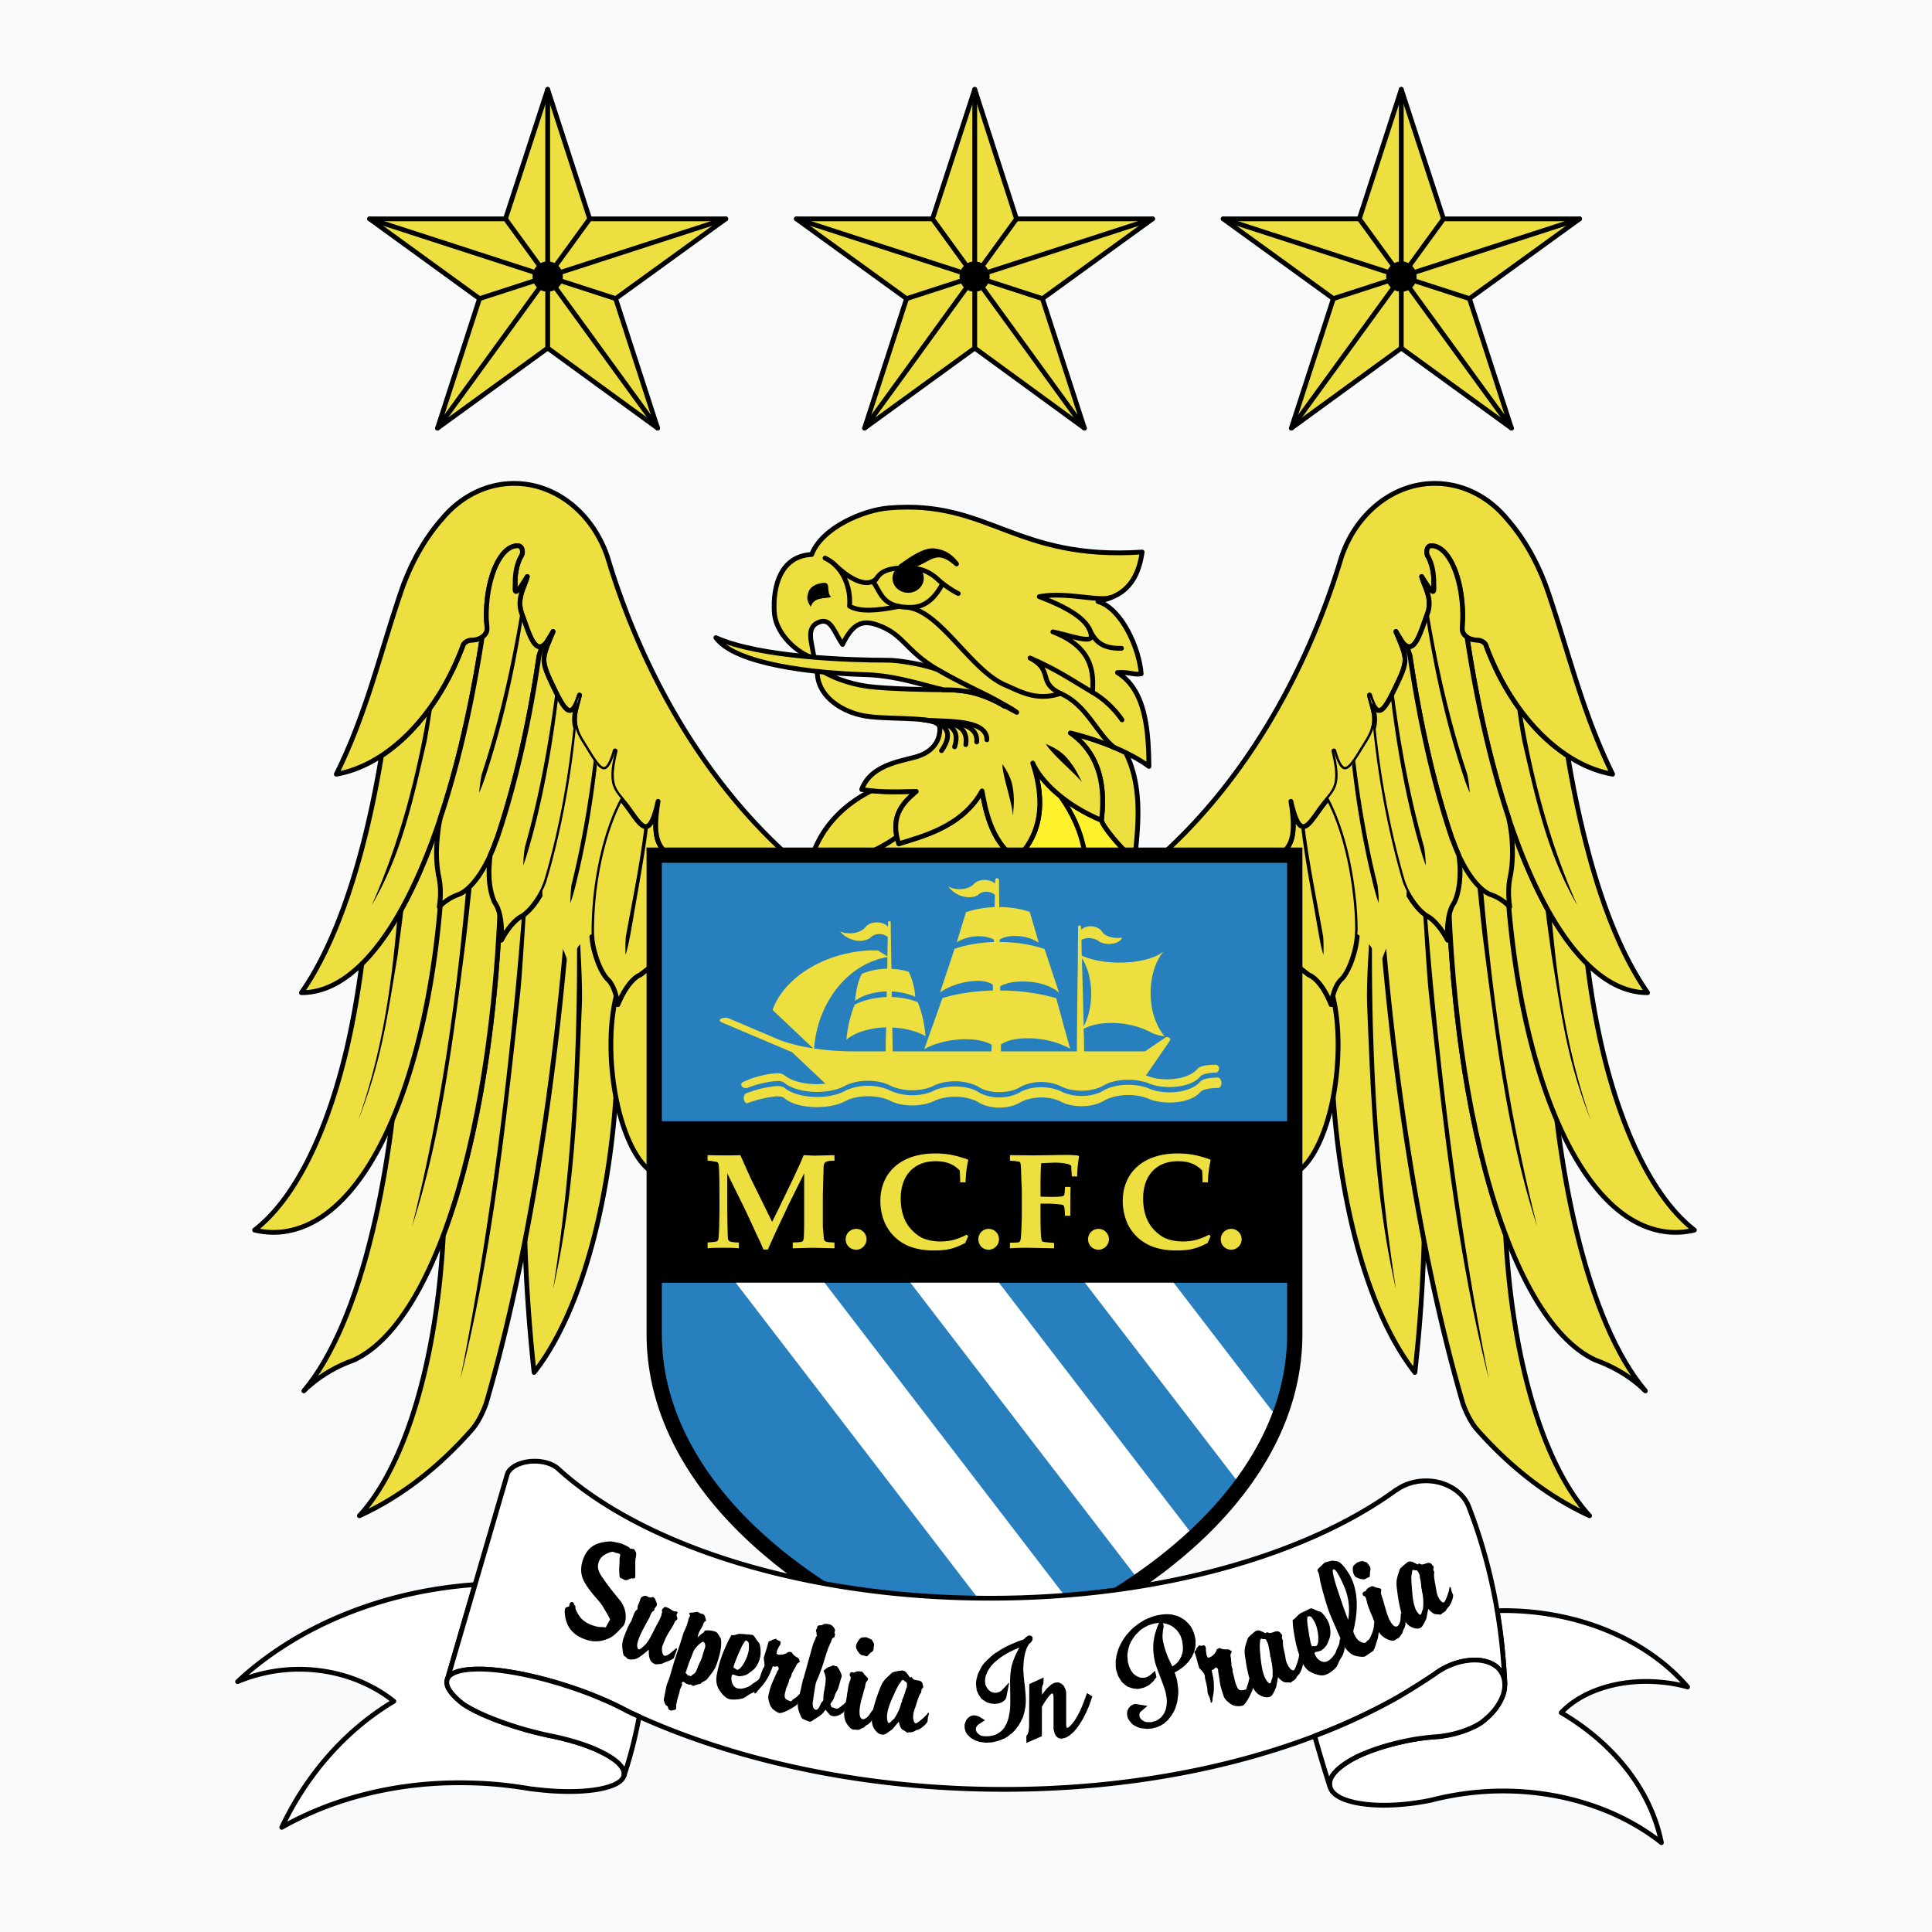 <svg xmlns="http://www.w3.org/2000/svg" width="2500" height="2500" viewBox="0 0 192.756 192.756"><path fill-rule="evenodd" clip-rule="evenodd" fill="#f9fafb" d="M0 0h192.756v192.756H0V0z"/><path d="M61.106 92.192c.388 3.726.605 7.597.557 11.54-.097 11.18-2.082 20.881-5.084 27.582-.992 2.203-2.082 4.09-3.292 5.613a167.567 167.567 0 0 1-.993-18.219c0-2.686.073-5.346.194-7.91l3.244-19.792 5.374 1.186zm72.238 0a105.502 105.502 0 0 0-.557 11.54c.121 11.18 2.082 20.881 5.084 27.582.992 2.203 2.105 4.09 3.291 5.613.654-5.734.994-11.855.994-18.219 0-2.686-.074-5.346-.195-7.91l-3.242-19.792-5.375 1.186z" fill-rule="evenodd" clip-rule="evenodd" fill="#eddf3f" stroke="#000" stroke-width=".476" stroke-linecap="round" stroke-linejoin="round" stroke-miterlimit="2.613"/><path d="M56.895 88.587c-1.428 20.008-4.454 37.938-8.4 51.461-.412 1.139-.944 2.082-1.501 2.686-3.341 3.775-7.093 6.654-11.136 8.492 4.551-4.959 7.722-15.387 8.376-28.016 3.026-8.033 5.06-19.188 5.641-31.914.145.702.217 1.548.145 2.492.63-1.186 1.38-2.057 2.106-2.42.581-.387 1.234-1.137 1.791-2.104.291-.508.509-1.04.654-1.524l.145-.436 2.179 1.283zm80.685 0c1.404 20.008 4.43 37.938 8.377 51.461.41 1.139.943 2.082 1.5 2.686 3.365 3.775 7.117 6.654 11.135 8.492-4.551-4.959-7.721-15.387-8.375-28.016-3.002-8.033-5.035-19.188-5.641-31.914-.145.702-.193 1.548-.145 2.492-.631-1.186-1.381-2.057-2.082-2.42-.605-.387-1.26-1.137-1.816-2.104a7.42 7.42 0 0 1-.654-1.524c-.047-.145-.096-.29-.121-.436l-2.178 1.283z" fill-rule="evenodd" clip-rule="evenodd" fill="#eddf3f" stroke="#000" stroke-width=".476" stroke-linecap="round" stroke-linejoin="round" stroke-miterlimit="2.613"/><path d="M49.996 79.999c.605 28.21-5.714 51.558-14.695 55.697-1.646.58-3.147 1.451-4.357 2.492-.242.193-.436.387-.63.58 2.833-3.363 5.181-8.928 6.875-16.018 1.453-6.049 2.421-13.211 2.784-21.072l3.026-14.3 6.997-7.379zm94.459 0c-.605 28.21 5.713 51.558 14.719 55.697 1.621.58 3.146 1.451 4.357 2.492.217.193.412.387.629.58-2.855-3.363-5.205-8.928-6.898-16.018-1.453-6.049-2.396-13.211-2.785-21.072l-3.025-14.3-6.997-7.379z" fill-rule="evenodd" clip-rule="evenodd" fill="#eddf3f" stroke="#000" stroke-width=".476" stroke-linecap="round" stroke-linejoin="round" stroke-miterlimit="2.613"/><path d="M44.282 80.506c.073 8.202-.75 16.017-2.396 22.767-2.735 11.25-7.625 19.041-13.871 19.646a8.027 8.027 0 0 1-2.614-.193c3.97-3.074 7.093-9.436 9.078-17.613.678-2.807 1.21-5.807 1.622-8.953 3.122-3.097 5.93-8.54 8.181-15.654zm105.886 0c-.072 8.202.75 16.017 2.396 22.767 2.736 11.25 7.625 19.041 13.871 19.646a7.983 7.983 0 0 0 2.615-.193c-3.945-3.074-7.094-9.436-9.078-17.613-.678-2.807-1.211-5.807-1.598-8.953-3.145-3.097-5.954-8.54-8.206-15.654z" fill-rule="evenodd" clip-rule="evenodd" fill="#eddf3f" stroke="#000" stroke-width=".476" stroke-linecap="round" stroke-linejoin="round" stroke-miterlimit="2.613"/><path d="M48.107 63.57c-3.195 20.928-10.07 35.469-18.011 35.469h-.024c2.397-3.411 4.479-8.419 6.101-14.637.727-2.782 1.356-5.782 1.888-9 3.341-2.177 6.27-6.048 8.085-10.887.073-.339.411-.605.848-.653h.024c.411-.001.798-.098 1.089-.292zm98.26 0c3.172 20.928 10.047 35.469 17.986 35.469h.025c-2.396-3.411-4.479-8.419-6.076-14.637-.727-2.782-1.355-5.782-1.889-9-3.365-2.177-6.295-6.048-8.109-10.887-.049-.339-.412-.605-.848-.653h-.023c-.412-.001-.8-.098-1.066-.292zM65.271 96.185v20.856c-1.985-.969-3.752-5.203-4.212-10.355-.242-2.734-.072-5.299.412-7.283.072.266.121.533.169.822.63-1.523 1.452-2.637 2.251-2.977l1.38-1.063zm63.909 0v20.856c1.984-.969 3.777-5.203 4.213-10.355.242-2.734.072-5.299-.412-7.283a8.643 8.643 0 0 0-.17.822c-.605-1.523-1.428-2.637-2.25-2.977l-1.381-1.063z" fill-rule="evenodd" clip-rule="evenodd" fill="#eddf3f" stroke="#000" stroke-width=".476" stroke-linecap="round" stroke-linejoin="round" stroke-miterlimit="2.613"/><path d="M66.674 85.321H65.27v10.863l-1.38 1.063c-.799.34-1.622 1.453-2.251 2.977-.169-1.186-.533-2.105-1.065-2.564-.436-.484-.92-1.451-1.234-2.613a7.92 7.92 0 0 1-.315-2.104c0-1.234.073-2.541.218-3.847.436-3.75 1.404-7.065 2.663-9.412 0-.024 0-.024.024-.049.146.17.291.363.436.557 1.5 1.911 2.324 4.088 3.292-.242-.654 3.92.194 4.5 1.016 5.371zm61.101 0h1.404v10.863l1.381 1.063c.822.34 1.645 1.453 2.25 2.977.17-1.186.533-2.105 1.066-2.564.459-.484.92-1.451 1.234-2.613.217-.774.314-1.5.314-2.104h.023c0-1.234-.072-2.541-.242-3.847-.436-3.75-1.404-7.065-2.639-9.412l-.047-.049c-.123.17-.291.363-.438.557-1.5 1.911-2.299 4.088-3.291-.242.655 3.92-.19 4.5-1.015 5.371zm-38.296-1.814c-.968.702-2.082 1.307-3.341 1.814h-5.083c1.041-3 3.269-5.129 5.907-6.436 1.792.194 3.583.073 4.454.073-.969.872-2.47 2.081-1.937 4.549zm22.828-8.42c1.67 3.339 1.26 7.186.945 10.234h-.605c-1.041-.944-2.664-2.903-2.76-3.484.605-4.815-1.115-7.331-3.1-8.71 2.01.508 3.922 1.186 5.52 1.96z" fill-rule="evenodd" clip-rule="evenodd" fill="#eddf3f" stroke="#000" stroke-width=".476" stroke-linecap="round" stroke-linejoin="round" stroke-miterlimit="2.613"/><path d="M44.088 51.788c1.816-2.201 4.382-3.557 7.214-3.557 4.236 0 7.892 3.073 9.32 7.379 3.316 11.057 9.32 21.92 17.963 29.711H66.674c-.822-.871-1.67-1.452-1.017-5.371-.968 4.331-1.792 2.153-3.292.242-1.065-1.355-1.864-1.766-.993-5.275-.968 3.46-1.864 1.379-3.268-.847-1.307-2.057-.702-2.976-.291-4.718-.847 2.734-1.5 1.5-2.784-1.186-1.138-2.419-.92-2.541.145-5.153-1.622 3.363-2.3.387-3.099-1.742-.581-1.548.266-2.71.533-3.75-1.501 2.468-1.187 1.283-1.21.557 0-1.065.242-2.009.629-2.637.048-.122.097-.242.097-.387 0-.291-.146-.605-.484-.605-1.718 0-3.123 3.169-3.123 7.041 0 .436.073.847.073 1.282 0 .605-.702 1.089-1.574 1.089h-.024c-.437.048-.775.314-.848.653-2.59 6.92-7.504 11.855-12.588 12.726 3.002-6.048 4.31-11.903 6.439-18.17.995-2.927 2.447-5.419 4.093-7.282zm106.273 0c-1.814-2.201-4.381-3.557-7.213-3.557-4.236 0-7.893 3.073-9.32 7.379-3.316 11.057-9.297 21.92-17.939 29.711h11.887c.824-.871 1.67-1.452 1.018-5.371.992 4.331 1.791 2.153 3.291.242 1.066-1.355 1.865-1.766.994-5.275.967 3.46 1.863 1.379 3.268-.847 1.307-2.057.701-2.976.291-4.718.846 2.734 1.5 1.5 2.783-1.186 1.139-2.419.92-2.541-.145-5.153 1.621 3.363 2.324.387 3.121-1.742.582-1.548-.289-2.71-.557-3.75 1.502 2.468 1.188 1.283 1.211.557 0-1.065-.242-2.009-.629-2.637a.995.995 0 0 1-.072-.387c0-.291.121-.605.459-.605 1.719 0 3.123 3.169 3.123 7.041 0 .436-.049.847-.049 1.282 0 .605.703 1.089 1.551 1.089h.023c.436.048.799.314.848.653 2.59 6.92 7.504 11.855 12.588 12.726-2.979-6.048-4.309-11.903-6.439-18.17-.993-2.927-2.446-5.419-4.093-7.282zM100.93 85.321H87.082a1.185 1.185 0 0 1 0-.412 14.45 14.45 0 0 0 2.396-1.403c.121.266.146.363.194.677 2.154-.701 6.294-1.621 8.304-5.274.241 1.283.725 4.646 2.954 6.412z" fill-rule="evenodd" clip-rule="evenodd" fill="#eddf3f" stroke="#000" stroke-width=".476" stroke-linecap="round" stroke-linejoin="round" stroke-miterlimit="2.613"/><path d="M101.752 85.321c1.961-2.081 2.639-5.129 1.283-9.194.799 1.839 3.219 4.186 6.852 5.71.096.557 1.693 2.492 2.734 3.436 0 .073-10.094.048-10.869.048z" fill-rule="evenodd" clip-rule="evenodd" fill="#fff22d" stroke="#000" stroke-width=".476" stroke-linecap="round" stroke-linejoin="round" stroke-miterlimit="2.613"/><path d="M88.728 50.675c9.95-.823 12.516 5.25 25.225 4.403-.557 3.871-2.711 4.524-4.406 4.936 2.396.702 4.141 4.766 4.309 7.21-.701.145-1.281-.217-2.371-.121 2.881 1.766 3.098 5.903 3.146 9.363-1.768-1.306-4.672-2.564-7.844-3.338 1.984 1.379 3.705 3.895 3.1 8.71-3.633-1.524-6.053-3.871-6.852-5.71 1.428 4.282.58 7.452-1.621 9.533-2.641-1.646-3.172-5.371-3.438-6.75-2.01 3.653-6.15 4.573-8.304 5.274-.993-2.927.678-4.282 1.743-5.226-1.041 0-3.365.169-5.447-.193 1.017-2.734 4.551-2.855 5.883-3.412 1.332-.532 1.961-1.572 1.912-2.734-.072-1.185-4.139-.798-6.947-1.113-2.833-.291-5.568-2.202-5.253-4.888 1.114.872 3.075 1.597 5.011 1.863 2.033.266 6.487.339 7.577.339 3.001-.024 4.503.726 7.287 2.25-1.137-.896-4.624-2.347-7.892-4.258-3.244-1.911-3.413-3.581-6.052-4.476-1.549-.532-2.445-.048-3.438 1.96-.823-1.21-1.138-2.637-2.275-2.25-1.549.532-.678 2.25-.582 3.581-.896-.073-3.752-1.912-3.946-4.524-.169-2.662.654-5.637 3.729-5.783.992-2.662 5.156-4.452 7.746-4.646z" fill-rule="evenodd" clip-rule="evenodd" fill="#eddf3f" stroke="#000" stroke-width=".476" stroke-linecap="round" stroke-linejoin="round" stroke-miterlimit="2.613"/><path d="M105.867 79.539c1.139 1.621 1.984 3.436 2.324 5.396" fill="none" stroke="#000" stroke-width=".476" stroke-linecap="round" stroke-linejoin="round" stroke-miterlimit="2.613"/><path d="M65.271 85.321h63.909v47.784c0 13.814-12.781 25.961-31.93 32.832-19.173-6.871-31.979-19.018-31.979-32.832V85.321z" fill-rule="evenodd" clip-rule="evenodd" fill="#277fbe"/><path fill-rule="evenodd" clip-rule="evenodd" d="M129.18 111.863v16.114H65.271v-16.114h63.909z"/><path d="M70.596 124.541v-.58c.508-.025.799-.074.896-.098.048-.025.097-.049.121-.098.024-.049.073-.119.073-.24.024-.268.072-.799.072-1.67.024-.412.024-1.113.024-2.129 0-1.791-.024-3.34-.096-3.605-.049-.121-.097-.193-.291-.219-.291-.047-.557-.096-.799-.096v-.557c.896.025 1.549.025 1.888.025.46 0 .92 0 1.38-.025l.582 1.307.459 1.016 2.13 4.332c.436-.873.775-1.549.993-2.033l.896-1.84c.968-2.055.968-2.08 1.259-2.781.557.025.943.049 1.113.049l1.961-.049v.557h-.073c-.896 0-1.017.17-1.017.799 0 .361-.024.629-.024.822l-.048 1.863v2.346c0 .557 0 .896.024.992.048.557.072.896.097 1.018.024.145.097.191.218.24.072.025.339.074.823.074v.58l-2.106-.049-2.058.049v-.58c1.09-.025 1.017-.074 1.09-.412.024-.145.048-.701.048-1.645v-4.84l-1.55 3.121-.726 1.549c-.193.41-.484 1.016-.823 1.766-.218.484-.387.848-.508 1.162h-.46c-.145-.387-.387-.896-.702-1.549-.484-1.088-.896-1.936-1.138-2.467l-1.768-3.582v3.266c0 1.113.048 3.025.072 3.219.024.193.097.266.267.338.121.025.388.074.823.074v.58c-.484-.049-.993-.049-1.525-.049-.652 0-1.209 0-1.597.049zm14.84-1.936c.557 0 1.017.459 1.017 1.041 0 .58-.484 1.039-1.017 1.039-.605 0-1.065-.459-1.065-1.039 0-.582.46-1.041 1.065-1.041zm11.015.581.146.145-.291.678c-1.113.58-1.815.75-3.146.75-.945 0-1.768-.145-2.494-.436a4.511 4.511 0 0 1-2.348-2.225 5.472 5.472 0 0 1-.484-2.275c0-2.781 1.985-4.742 5.471-4.742 1.186 0 2.009.17 3.268.605l.024.096a8.902 8.902 0 0 0-.146.775c-.073.508-.097.967-.121 1.402h-.533c0-.484-.024-.895-.048-1.186-.605-.604-1.283-.918-2.421-.918-2.106 0-3.462 1.379-3.462 3.725 0 1.451.46 2.518 1.162 3.193.363.363.702.605 1.065.775a4.683 4.683 0 0 0 1.743.314c.92.001 1.646-.192 2.615-.676zm2.178-.581c.582 0 1.041.459 1.041 1.041 0 .58-.484 1.039-1.041 1.039-.58 0-1.016-.459-1.016-1.039 0-.582.436-1.041 1.016-1.041zm8.158-1.306h-.533c-.023-.557-.047-.871-.119-.992-.025-.072-.121-.098-.244-.121a10.377 10.377 0 0 0-1.549-.096h-.531v.75c0 2.104.049 2.807.145 2.951.049.096-.023.121 1.211.217v.533l-2.615-.049c-.363 0-.969 0-1.791.049v-.557c.533 0 .822-.023.896-.049a.188.188 0 0 0 .096-.098c.049-.047.072-.145.098-.338a41.75 41.75 0 0 0 .096-2.105v-2.758c0-.072-.049-.678-.072-1.863-.023-.338-.023-.58-.072-.725-.025-.098-.049-.146-.266-.17-.098-.023-.34-.049-.775-.072v-.557l2.373.025 3.195-.049c.436 0 .871.023 1.258.072l.072.096a12.932 12.932 0 0 0-.193 1.984h-.531c0-.121-.025-.363-.049-.727 0-.193 0-.312-.025-.338-.023-.049-.049-.049-.072-.072-.17-.121-.799-.242-1.572-.242-.146 0-1.09.049-1.332.049-.049.459-.072 1.258-.072 2.42v.918c.557.025.943.025 1.162.025.557 0 .943-.025 1.088-.074.049-.023.098-.072.121-.168.049-.098.049-.338.072-.75h.557c-.027.752-.027 1.719-.027 2.881zm2.809 1.306c.58 0 1.041.459 1.041 1.041 0 .58-.484 1.039-1.041 1.039-.58 0-1.041-.459-1.041-1.039 0-.582.461-1.041 1.041-1.041zm11.039.581.145.145-.291.678c-1.113.58-1.814.75-3.146.75-.943 0-1.768-.145-2.492-.436-1.139-.484-1.914-1.307-2.35-2.225a5.487 5.487 0 0 1-.484-2.275c0-2.781 1.986-4.742 5.471-4.742 1.188 0 2.01.17 3.27.605l.023.096a8.586 8.586 0 0 0-.145.775c-.072.508-.121.967-.121 1.402h-.533c0-.484-.023-.895-.049-1.186-.604-.604-1.283-.918-2.42-.918-2.105 0-3.461 1.379-3.461 3.725 0 1.451.459 2.518 1.16 3.193.363.363.703.605 1.066.775a4.677 4.677 0 0 0 1.742.314c.919.001 1.646-.192 2.615-.676zm2.203-.581c.58 0 1.041.459 1.041 1.041 0 .58-.484 1.039-1.041 1.039a1.032 1.032 0 0 1-1.041-1.039c0-.582.459-1.041 1.041-1.041z" fill-rule="evenodd" clip-rule="evenodd" fill="#eddf3f"/><path d="M127.533 141.574c-.895 2.299-2.154 4.5-3.752 6.629l-15.541-20.227h8.859l10.434 13.598zm-8.4 11.758a50.525 50.525 0 0 1-5.471 4.379l-22.828-29.734h8.835l19.464 25.355zm-11.328 7.936a72.68 72.68 0 0 1-6.488 3.072l-27.912-36.363h8.86l25.54 33.291z" fill-rule="evenodd" clip-rule="evenodd" fill="#fff"/><path d="M121.555 108.549c-.873 0-1.549.145-1.791.387-.484.629-1.67 1.064-3.076 1.064-.846 0-1.598-.146-2.178-.412a5.339 5.339 0 0 0-1.936-.338c-.945 0-1.768.217-2.373.531-.557.363-1.381.582-2.301.582-.799 0-1.549-.17-2.08-.461-.533-.266-1.211-.41-1.938-.41-.799 0-1.525.193-2.082.482-.533.34-1.283.533-2.105.533-.824 0-1.598-.217-2.107-.557-.58-.314-1.403-.531-2.299-.531-.75 0-1.453.145-2.009.387-.581.291-1.38.484-2.276.484-.896 0-1.718-.193-2.324-.533-.557-.242-1.283-.387-2.082-.387-.848 0-1.622.168-2.203.459-.678.387-1.719.629-2.881.629-1.428 0-2.663-.361-3.292-.92-.121-.096-.314-.145-.557-.145-.048-.023-.097-.023-.121-.023-.46.049-.944.121-1.453.242-.532.121-1.041.266-1.477.436-.024.023-.048.023-.048.023-.218 0-.363-.242-.363-.508 0-.193.073-.363.194-.461a11.641 11.641 0 0 1 1.694-.531c.509-.098.993-.193 1.453-.217h.121c.243.023.436.072.557.145.63.557 1.864.943 3.292.943 1.162 0 2.203-.242 2.881-.654a5.395 5.395 0 0 1 2.203-.459c.799 0 1.525.17 2.082.412.605.314 1.428.531 2.324.531.896 0 1.695-.193 2.276-.508.557-.242 1.259-.363 2.009-.363.896 0 1.719.193 2.299.533.51.338 1.283.557 2.107.557.822 0 1.572-.219 2.105-.533.557-.314 1.283-.484 2.082-.484.727 0 1.404.146 1.938.389.531.289 1.281.484 2.08.484.92 0 1.744-.244 2.301-.605.605-.314 1.428-.508 2.373-.508.725 0 1.379.121 1.936.314.58.266 1.332.436 2.178.436 1.406 0 2.592-.461 3.076-1.09.242-.242.918-.387 1.791-.387.168.049.314.266.314.531 0 .269-.146.485-.314.511z" fill-rule="evenodd" clip-rule="evenodd" fill="#eddf3f"/><path d="M88.946 96.668c.605.025 1.21.121 1.718.291.339.701.581 1.549.654 2.492-.654-.291-1.453-.484-2.348-.533v.557a7.468 7.468 0 0 1 2.59.51c.412.99.678 2.129.775 3.387-.848-.484-2.01-.799-3.316-.848.024.727.024 1.525.048 2.371h9.853c0-.217 0-.436.023-.652-.773-.484-2.275-.701-3.946-.461-1.113.17-2.081.484-2.784.896l1.816-5.105c1.477-.436 3.195-.701 5.035-.75v-.557c-.193-.17-.508-.291-.92-.363-.629-.096-1.5-.023-2.396.217-.775.219-1.453.533-1.961.896l1.452-4.355c1.138-.387 2.495-.629 3.922-.677v-.242c-.484-.266-1.283-.411-2.131-.29-.629.097-1.186.314-1.573.556l.92-3c.847-.29 1.815-.459 2.856-.508 0-.436.025-.847.025-1.234a1.305 1.305 0 0 0-.752-.29c-.338-.024-.678.072-.871.266-.145.121-.34.193-.557.242-.412.072-.92.024-1.428-.193-.436-.218-.799-.509-1.041-.847.29.145.605.242.968.266.702.048 1.332-.194 1.622-.556.266-.242.654-.388 1.137-.363.389.024.727.169.945.363 0-.122 0-.266.023-.388 0-.097.074-.145.17-.145.098 0 .17.048.193.121 0 .798.025 1.693.025 2.758 1.113 0 2.154.169 3.049.484l.896 3.073c-.412-.291-1.018-.532-1.695-.629-.92-.121-1.742 0-2.203.314v.242c1.646 0 3.195.266 4.479.701l1.453 4.38a2.412 2.412 0 0 0-.654-.461c-.58-.338-1.404-.58-2.324-.652-.943-.072-1.814 0-2.42.242a1.477 1.477 0 0 0-.484.217v.412c2.059 0 3.971.289 5.592.773l1.381 5.033c-.703-.412-1.719-.775-2.857-.943-1.742-.242-3.316-.025-4.043.531v.678h7.578c.023-4.209.072-6.992.096-8.976 0-1.451.025-2.589.025-3.508.023-.024.072-.073.145-.073s.145.049.145.097c0 .097 0 .194.025.315.219-.193.557-.338.943-.338.484 0 .92.218 1.113.508.219.387.824.653 1.525.653.17 0 .314 0 .484-.024-.072.339-.629.629-1.307.629-.387 0-.75-.097-.992-.266-.219-.169-.533-.29-.922-.314a1.484 1.484 0 0 0-.822.169c0 .46.025.992.025 1.573.895.411 2.25.701 3.752.701 1.961 0 3.631-.459 4.406-1.113-.799.968-1.283 2.468-1.283 4.162 0 1.766.557 3.314 1.404 4.307-.533-.072-.969-.193-1.309-.363-.773-.436-1.814-.773-2.977-.918-1.525-.17-2.904.047-3.801.531.023.701.049 1.451.049 2.25h6.076l2.057-1.402c.049-.025.098-.025.145-.025.17 0 .316.121.316.242 0 .023-.025.072-.025.098l-2.396 3.482c.557.242 1.307.389 2.105.389 1.381 0 2.566-.436 3.051-1.066.242-.266.945-.387 1.865-.387a.403.403 0 0 1 .266.387c0 .195-.121.363-.266.389-.775.023-1.381.145-1.598.387-.484.629-1.67 1.064-3.076 1.064-.846 0-1.598-.145-2.178-.412a5.923 5.923 0 0 0-1.936-.314c-.945 0-1.768.195-2.373.51-.557.361-1.381.58-2.301.58-.799 0-1.549-.17-2.08-.459a4.762 4.762 0 0 0-1.938-.412c-.799 0-1.525.193-2.082.508-.533.314-1.283.508-2.105.508-.824 0-1.598-.193-2.107-.557-.58-.314-1.403-.531-2.299-.531-.75 0-1.453.145-2.009.387-.581.314-1.38.508-2.276.508-.896 0-1.718-.217-2.324-.531-.557-.268-1.283-.412-2.082-.412-.848 0-1.622.17-2.203.459-.678.389-1.719.654-2.881.654-1.428 0-2.663-.387-3.292-.943a1.1 1.1 0 0 0-.557-.146h-.121c-.46.025-.944.098-1.453.219-.557.121-1.065.291-1.501.459-.048.025-.121.025-.169.025-.267 0-.46-.146-.46-.34 0-.096.048-.193.145-.242a8.846 8.846 0 0 1 1.96-.678 8.12 8.12 0 0 1 1.453-.217h.121c.218 0 .412.072.557.145.629.557 1.864.943 3.268.943.315 0 .605-.023.896-.047l-3.341-3.146-7.069-3c-.072-.049-.145-.121-.145-.17 0-.145.267-.266.557-.266.121 0 .242.025.314.049l5.181 2.201c.944.34 2.058.629 3.268.799l-4.042-3.822c.896-2.564 3.752-4.839 7.432-5.638a11.408 11.408 0 0 1 3.098-.291l.92.581v-.024c.024-.702.024-1.355.048-1.911a1.379 1.379 0 0 0-.847-.291 1.23 1.23 0 0 0-.872.339 1.235 1.235 0 0 1-.533.266c-.411.121-.92.097-1.428-.097a2.473 2.473 0 0 1-1.089-.774c.266.121.605.193.968.193.702 0 1.307-.266 1.598-.653.243-.266.629-.436 1.114-.436.46 0 .871.169 1.113.436v-.484a.133.133 0 0 1 .121-.072c.073 0 .121.024.146.072 0 .871.024 2.008.048 3.46.005.357.005.769.029 1.228zm-.484 2.25c-1.283.025-2.445.389-3.147.943.072-1.016.29-1.934.653-2.686.678-.314 1.574-.508 2.542-.531.024-.411.024-.798.024-1.162-1.912.339-3.631 1.404-4.915 2.976-1.332 1.621-2.227 3.775-2.396 6.146 1.089.168 2.275.266 3.51.289h3.631c0-.846.024-1.645.049-2.395-1.694.047-3.147.531-3.97 1.232.121-1.281.412-2.467.823-3.482.049-.025.097-.049.121-.074.848-.41 1.937-.652 3.075-.701v-.555zm19.487-3.314v.314c.049 1.574.098 3.628.17 6.484.459-.871.75-2.008.75-3.266 0-1.378-.363-2.661-.92-3.532z" fill-rule="evenodd" clip-rule="evenodd" fill="#eddf3f"/><path fill-rule="evenodd" clip-rule="evenodd" fill="#eddf3f" stroke="#000" stroke-width=".476" stroke-linecap="round" stroke-linejoin="round" stroke-miterlimit="2.613" d="m61.421 29.794 4.189 12.921-10.967-7.984-10.99 7.984 4.188-12.921-10.966-7.959h13.556l4.212-12.92 4.188 12.92h13.581l-10.991 7.959z"/><path d="M53.433 27.207a1.258 1.258 0 0 1 1.598-.823c.678.217 1.041.943.823 1.621-.218.653-.944 1.016-1.622.799a1.264 1.264 0 0 1-.799-1.597z" fill-rule="evenodd" clip-rule="evenodd" stroke="#000" stroke-width=".476" stroke-linecap="round" stroke-linejoin="round" stroke-miterlimit="2.613"/><path d="m43.653 42.715 15.178-20.88-15.178 20.88zm28.759-20.88-24.571 7.959 24.571-7.959zm-6.802 20.88-15.179-20.88 15.179 20.88zm-10.967-33.8v25.816V8.915zm-17.768 12.92 24.547 7.959-24.547-7.959z" fill="none" stroke="#000" stroke-width=".476" stroke-linecap="round" stroke-linejoin="round" stroke-miterlimit="2.613"/><path fill-rule="evenodd" clip-rule="evenodd" fill="#eddf3f" stroke="#000" stroke-width=".476" stroke-linecap="round" stroke-linejoin="round" stroke-miterlimit="2.613" d="m104.004 29.794 4.187 12.921-10.941-7.984-10.991 7.984 4.188-12.921-10.99-7.959h13.58l4.213-12.92 4.164 12.92h13.58l-10.99 7.959z"/><path d="M96.039 27.207c.194-.678.919-1.041 1.598-.823a1.31 1.31 0 0 1 .799 1.621 1.266 1.266 0 0 1-1.598.799 1.265 1.265 0 0 1-.799-1.597z" fill-rule="evenodd" clip-rule="evenodd" stroke="#000" stroke-width=".476" stroke-linecap="round" stroke-linejoin="round" stroke-miterlimit="2.613"/><path d="m86.259 42.715 15.155-20.88-15.155 20.88zm28.735-20.88-24.547 7.959 24.547-7.959zm-6.803 20.88-15.154-20.88 15.154 20.88zM97.25 8.915v25.816V8.915zm-17.793 12.92 24.547 7.959-24.547-7.959z" fill="none" stroke="#000" stroke-width=".476" stroke-linecap="round" stroke-linejoin="round" stroke-miterlimit="2.613"/><path fill-rule="evenodd" clip-rule="evenodd" fill="#eddf3f" stroke="#000" stroke-width=".476" stroke-linecap="round" stroke-linejoin="round" stroke-miterlimit="2.613" d="m146.609 29.794 4.188 12.921-10.99-7.984-10.967 7.984 4.189-12.921-10.99-7.959h13.58l4.188-12.92 4.213 12.92h13.58l-10.991 7.959z"/><path d="M138.598 27.207a1.282 1.282 0 0 1 1.621-.823c.654.217 1.018.943.822 1.621-.217.653-.943 1.016-1.621.799a1.276 1.276 0 0 1-.822-1.597z" fill-rule="evenodd" clip-rule="evenodd" stroke="#000" stroke-width=".476" stroke-linecap="round" stroke-linejoin="round" stroke-miterlimit="2.613"/><path fill-rule="evenodd" clip-rule="evenodd" fill="#eddf3f" stroke="#000" stroke-width=".476" stroke-linecap="round" stroke-linejoin="round" stroke-miterlimit="2.613" d="m128.84 42.715 15.18-20.88-15.18 20.88z"/><path d="m157.6 21.835-24.57 7.959 24.57-7.959zm-6.803 20.88-15.178-20.88 15.178 20.88zm-10.99-33.8v25.816V8.915zm-17.768 12.92 24.57 7.959-24.57-7.959z" fill="none" stroke="#000" stroke-width=".476" stroke-linecap="round" stroke-linejoin="round" stroke-miterlimit="2.613"/><path d="M46.509 88.757c.484-1.258.436-2.783.92-4.209a302.658 302.658 0 0 1-.969 9.314c-1.234 9.582-2.396 19.404-5.35 28.501 2.761-10.984 4.407-22.308 5.399-33.606zm101.456 0c-.508-1.258-.459-2.783-.943-4.209.291 3.048.605 6.267.969 9.314 1.234 9.582 2.42 19.404 5.373 28.501-2.784-10.984-4.43-22.308-5.399-33.606z" fill-rule="evenodd" clip-rule="evenodd"/><path d="M53.771 65.458c-.992 6.848-2.445 13.065-4.236 18.34h-.024a.334.334 0 0 1-.049.145c-.944 2.734-2.445 4.815-3.704 5.299-.654.218-1.332.629-1.937 1.234.194-1.137.145-2.226-.073-3.145-.218-1.161-.266-2.589-.072-4.113.048-.581.145-1.137.266-1.645 1.719-5.154 3.123-11.25 4.164-18.001.291-.217.484-.484.484-.798 0-.436-.073-.847-.073-1.282 0-3.871 1.404-7.041 3.123-7.041.339 0 .484.314.484.605 0 .145-.048.266-.097.387-.388.628-.629 1.572-.629 2.637.024.726-.291 1.911 1.21-.557-.267 1.041-1.114 2.202-.533 3.75.799 2.129 1.477 5.105 3.099 1.742-.022.047-1.33 2.08-1.403 2.443zm86.909 0c1.016 6.848 2.443 13.065 4.234 18.34h.025c.025.048.025.097.049.145.943 2.734 2.469 4.815 3.703 5.299.678.218 1.332.629 1.938 1.234-.17-1.137-.146-2.226.072-3.145.217-1.161.266-2.589.096-4.113a15.27 15.27 0 0 0-.289-1.645c-1.695-5.154-3.123-11.25-4.141-18.001-.314-.217-.484-.484-.484-.798 0-.436.049-.847.049-1.282 0-3.871-1.404-7.041-3.123-7.041-.338 0-.459.314-.459.605 0 .145.023.266.072.387.387.628.629 1.572.629 2.637-.023.726.291 1.911-1.211-.557.268 1.041 1.139 2.202.557 3.75-.797 2.129-1.5 5.105-3.121 1.742.023.047 1.329 2.08 1.404 2.443z" fill-rule="evenodd" clip-rule="evenodd" fill="#eddf3f" stroke="#000" stroke-width=".476" stroke-linecap="round" stroke-linejoin="round" stroke-miterlimit="2.613"/><path d="M47.816 78.982c.048-.556.121-1.137.242-1.718 1.767-5.347 3.002-10.888 3.921-16.453.073.218.146.412.218.605-.775 4.936-1.816 9.847-3.317 14.637-.314.992-.629 2.057-1.065 3.024v-.095h.001zm98.817 0a14.374 14.374 0 0 0-.24-1.718c-1.768-5.347-3.002-10.888-3.922-16.453a18.22 18.22 0 0 1-.219.605c.775 4.936 1.816 9.871 3.316 14.637.314.992.631 2.057 1.064 3.024v-.095h.001z" fill-rule="evenodd" clip-rule="evenodd"/><path d="M57.427 72.861c-.557 5.323-1.525 10.355-2.856 14.88a7.42 7.42 0 0 1-.654 1.524c-.557.968-1.21 1.718-1.791 2.104-.726.363-1.477 1.234-2.106 2.42.097-1.622-.121-2.976-.653-3.726-.436-.871-.678-2.323-.533-3.919 0-.291.048-.557.073-.823.218-.436.388-.895.557-1.379.024-.048.049-.096.049-.145h.024c1.792-5.274 3.244-11.492 4.236-18.34.097-.363.194-.678.291-.968.315-.145.702-.581 1.114-1.476-1.065 2.613-1.283 2.734-.145 5.153 1.283 2.686 1.937 3.919 2.784 1.186-.315 1.331-.726 2.177-.339 3.411-.027.026-.027.049-.051.098zm79.596 0c.557 5.323 1.549 10.355 2.855 14.88a7.42 7.42 0 0 0 .654 1.524c.557.968 1.211 1.718 1.816 2.104.701.363 1.451 1.234 2.082 2.42-.098-1.622.121-2.976.652-3.726.436-.871.678-2.323.557-3.919-.023-.291-.072-.557-.096-.823a18.76 18.76 0 0 1-.557-1.379c-.023-.048-.023-.096-.049-.145h-.025c-1.791-5.274-3.219-11.492-4.234-18.34a17.785 17.785 0 0 0-.291-.968c-.314-.145-.678-.581-1.113-1.476 1.064 2.613 1.283 2.734.145 5.153-1.283 2.686-1.938 3.919-2.783 1.186.314 1.331.75 2.177.363 3.411.001.026.024.049.024.098z" fill-rule="evenodd" clip-rule="evenodd" fill="#eddf3f" stroke="#000" stroke-width=".476" stroke-linecap="round" stroke-linejoin="round" stroke-miterlimit="2.613"/><path d="M55.417 69.086c.098.17.17.339.267.509-.557 4.597-1.355 9.193-2.542 13.669-.29 1.016-.557 2.081-.944 3.073.024-.604.072-1.209.169-1.814 1.429-5.057 2.373-10.234 3.05-15.437zm83.616 0c-.098.17-.17.339-.268.509.557 4.597 1.355 9.193 2.543 13.669.291 1.016.557 2.081.943 3.073v-.097a13.757 13.757 0 0 0-.17-1.718c-1.427-5.056-2.37-10.233-3.048-15.436z" fill-rule="evenodd" clip-rule="evenodd"/><path d="M54.111 88.877c.193-.387.363-.773.46-1.137 1.331-4.524 2.3-9.557 2.856-14.88v-.193c.121.411.339.871.678 1.403 1.404 2.226 2.3 4.307 3.268.847-.75 3-.267 3.726.557 4.718-.024.024-.024.024-.024.049-1.258 2.347-2.227 5.662-2.663 9.412a35.207 35.207 0 0 0-.218 3.847v.266c-.823.436-1.671 1.5-2.324 2.928-.387-1.307-.968-2.444-1.598-3.218-.581-.896-.992-2.372-.992-4.042zm3.437-18.556c.024-.073.024-.169.024-.242.073-.193.145-.435.242-.726-.097.363-.169.678-.266.968zm82.792 18.556c-.193-.387-.363-.773-.461-1.137-1.307-4.524-2.299-9.557-2.855-14.88v-.193c-.121.411-.34.871-.678 1.403-1.404 2.226-2.301 4.307-3.268.847.75 3 .266 3.726-.557 4.718l.047.049c1.234 2.347 2.203 5.662 2.639 9.412.17 1.307.242 2.613.242 3.847h-.023v.266c.822.436 1.67 1.5 2.324 2.928.387-1.307.969-2.444 1.598-3.218.605-.896.992-2.372.992-4.042zm-3.438-18.556v-.242c-.098-.193-.17-.435-.266-.726.096.363.169.678.266.968z" fill-rule="evenodd" clip-rule="evenodd" fill="#eddf3f"/><path d="M59.243 75.861c.121.169.218.314.314.484-.411 3.581-.992 7.162-1.815 10.67-.242 1.016-.484 2.105-.847 3.097v-.097c.024-.557.048-1.138.121-1.718 1.016-4.089 1.718-8.25 2.227-12.436zm75.964 0c-.096.169-.217.314-.314.484.412 3.581.992 7.162 1.816 10.67.242 1.016.484 2.105.846 3.097v-.097c0-.557-.047-1.138-.119-1.718-1.018-4.089-1.719-8.25-2.229-12.436zM39.658 91.418c.436-.75.266-.823.678-1.646-.146 1.863-.436 3.605-.654 5.468-1.138 6.774-1.622 10.573-3.946 16.548 2.276-6.556 3.269-12.628 3.922-20.37zm115.133 0c-.436-.75-.266-.823-.678-1.646.146 1.863.438 3.605.678 5.468 1.115 6.774 1.598 10.573 3.922 16.548-2.25-6.556-3.242-12.628-3.922-20.37zM42.66 70.998v-.024c.169-.218.339-.46.508-.702-.218 1.354-.436 2.831-.629 3.798-1.332 5.734-2.445 11.105-5.447 16.234 2.736-6.144 4.454-12.677 5.568-19.306zm109.154 0c0-.024-.025-.024-.025-.024a7.25 7.25 0 0 1-.482-.702c.193 1.354.41 2.831.605 3.798 1.33 5.734 2.469 11.105 5.445 16.234-2.734-6.144-4.453-12.677-5.543-19.306zM52.465 91.104c-.194 2.831-.388 6.291-.582 8.082-1.453 13.186-2.784 25.766-5.955 38.42 3.002-15.219 4.914-30.752 6.149-46.211.024-.024.024-.024.048-.024.097-.074.218-.17.34-.267zm89.521 0c.193 2.831.387 6.291.58 8.082 1.453 13.186 2.785 25.766 5.98 38.42-3.027-15.219-4.939-30.752-6.174-46.211 0-.024-.023-.024-.023-.024a3.775 3.775 0 0 1-.363-.267zM57.572 94.66c.073-.169.169-.29.315-.459.097 2.057.218 4.161.169 5.975-.387 9.654-.75 19.139-2.88 28.453 1.791-11.225 2.421-22.621 2.396-33.969zm79.307 0c-.049-.169-.17-.29-.291-.459-.121 2.057-.242 4.161-.193 5.975.387 9.654.75 19.139 2.881 28.453-1.768-11.225-2.422-22.621-2.397-33.969zM64.665 82.394c-.387 3.242-1.041 6.483-1.574 9.726-.193 1.041-.363 2.129-.677 3.146a15.252 15.252 0 0 1 .024-1.814c.678-3.702 1.428-7.331 1.864-11.008a.498.498 0 0 0 .363-.05zm65.144 0c.363 3.242 1.018 6.483 1.574 9.726.193 1.041.338 2.129.654 3.146.023-.605.023-1.209-.025-1.814-.652-3.702-1.404-7.331-1.863-11.008-.122.022-.243.022-.34-.05zm-29.799-6.17c.314.508.871 1.258 1.041 2.396.168 1.112.096 1.718 0 2.83 0-1.234-1.041-3.992-1.041-5.226zm4.332-2.008c.557.266 1.479.629 2.203 1.524.703.872.896 1.282 1.404 2.298-.775-.967-2.976-2.757-3.607-3.822z" fill-rule="evenodd" clip-rule="evenodd"/><path d="M71.419 63.619c4.479 2.008 13.678 2.25 17.042 2.25 1.283-.024 3.946.484 5.083.944 3.269 1.912 6.125 2.928 6.681 3.653-1.5-.919-3.074-1.669-6.076-1.645-2.179-.484-4.769-1.452-8.062-1.524-4.742-.146-12.707-.968-14.668-3.678z" fill-rule="evenodd" clip-rule="evenodd" fill="#eddf3f" stroke="#000" stroke-width=".476" stroke-linecap="round" stroke-linejoin="round" stroke-miterlimit="2.613"/><path d="M92.118 71.821c2.009.218 6.367-.146 6.341 1.984m-6.341-1.984c2.009.218 5.519.024 5.326 2.202m-5.326-2.202c2.009.218 4.599.146 4.236 2.468m-4.236-2.468c2.009.218 3.825.508 3.122 2.686m-3.122-2.686c2.009.218 3.219 1.064 1.815 3.073m-3.728-18.243c2.445-.072 3.171 1.064 3.849 1.572-.387.654-1.259 2.372-3.195 2.372-2.785.024-2.905-1.355-3.704-2.492.532-.63.629-1.404 3.05-1.452m.315 3.944c3.316.363 6.342 6.314 9.805 7.766 1.332.557 3.049 1.646 5.471.823-2.324-1.137-.629-2.25-3.025-3.532 2.783 1.209 4.309 2.298 6.221 3.411.17-2.177-.121-4.548-3.945-6.024 2.082.46 3.922 1.186 3.824.363-.193-1.839-3.293-3.145-5.18-3.871 2.518-.508 5.93.484 7.043.097m-16.729-1.453a9.11 9.11 0 0 0 1.598 1.04" fill="none" stroke="#000" stroke-width=".476" stroke-linecap="round" stroke-linejoin="round" stroke-miterlimit="2.613"/><path d="M89.89 56.505c2.566.218 3.074-2.468 5.544-.242-.63-.798-1.259-1.186-2.203-1.307-1.017-.12-2.372.872-3.341 1.549z" fill-rule="evenodd" clip-rule="evenodd" stroke="#000" stroke-width=".476" stroke-linecap="round" stroke-linejoin="round" stroke-miterlimit="2.613"/><path d="M108.627 62.651c.533 1.162 1.139 2.081 3.268 2.032m-2.954 4.355c1.188.654 2.301 1.742 3.002 2.783m-6.197-2.662c2.664 1.113 3.656 4.041 5.447 5.444m-28.88-18.92c1.719.774 2.614 2.854 2.445 4.79.992.581 2.639.484 4.938.024m-6.342-4.088c.75.702 2.784 2.468 4.043 1.379" fill="none" stroke="#000" stroke-width=".476" stroke-linecap="round" stroke-linejoin="round" stroke-miterlimit="2.613"/><path d="M82.289 58.151c.581 0 .146.992.63 1.403-.605.218-1.695-.048-2.033.992-.412-.702-.412-.871-.218-1.5.217-.629 1.016-.895 1.621-.895zm7.916-1.5c.678-.024 1.21.048 1.646.169.218.242.314.557.314.871 0 .799-.702 1.452-1.549 1.452-.871 0-1.573-.653-1.573-1.452 0-.387.169-.75.436-.992.218-.024.459-.048.726-.048z" fill-rule="evenodd" clip-rule="evenodd"/><path d="M64.508 84.559h65.433v48.546c0 6.986-3.154 13.543-8.689 19.234-5.686 5.844-13.887 10.777-23.746 14.314h-.512c-9.874-3.537-18.088-8.471-23.782-14.316-5.542-5.691-8.704-12.246-8.704-19.232V84.559zm1.525 1.524v47.022c0 6.57 3.003 12.766 8.269 18.172 5.479 5.625 13.402 10.395 22.946 13.85 9.533-3.453 17.443-8.223 22.914-13.848 5.258-5.406 8.256-11.604 8.256-18.174V86.083H66.033z"/><path d="M149.998 160.688c7.699 0 14.477 3.049 18.375 7.621a14.942 14.942 0 0 0-3.002-.508c-4.02-.291-7.625.967-9.611 3.072 5.254 3.072 8.957 7.742 9.998 12.969-3.994-3.17-9.609-5.154-15.807-5.154-2.518 0-4.939.34-7.191.92-1.887.387-3.801.557-5.471.484-2.469-.121-4.26-.727-4.574-1.768-.34-.99.773-2.08 2.613-3.023 1.672-.822 4.02-1.5 6.246-1.84a19.9 19.9 0 0 1 1.938-.193c.049 0 .096 0 .145-.023a11.8 11.8 0 0 0 1.453-.266c1.113-.291 2.08-.703 2.711-1.137.145-.121.291-.219.41-.34 1.066-.895 1.768-2.031 1.889-3.096 0-.121.025-.268 0-.389h.025a67.958 67.958 0 0 0-.219-3.096 47.24 47.24 0 0 0-.557-4.211c.219.001.436-.022.629-.022zM59.582 174.6l.823.41c.581.314 1.041.629 1.355.943v.025c.049.023.073.072.097.096l.024.025c.048.023.072.072.072.096l.049.049c.024.023.024.049.049.072l.048.049c0 .023.024.049.024.072l.048.049c0 .023 0 .049.024.072l.024.072s0 .025.024.049v.072c.024 0 .024.025.024.049v.216c-.024.605-.775 1.09-2.01 1.381-1.283.314-3.171.434-5.446.266-.63-.049-1.259-.121-1.889-.193-1.864-.314-3.776-.533-5.737-.58-7.142-.242-13.774 1.426-19.076 4.426 2.542-5.371 6.464-9.773 11.184-12.58-2.493-1.984-5.81-3.193-9.465-3.193-2.179 0-4.26.459-6.124 1.232 5.761-5.371 14.162-9 23.675-9.678l-2.735 9.412v-.023c.17-.389.654-.654 1.38-.799h-.072l-.121.049-.121.023-.121.023-.121.049-.097.049-.097.025-.097.047-.073.049-.072.049-.073.072-.073.049-.072.049-.048.072-.049.072-.048.049-.024.072-.048.121-.024.145v.121l.024.145.024.146.048.145.073.145.097.17.097.145.145.17.122.17.169.168.17.17.193.17.218.193.218.17.121.072.121.096.121.074.146.072.145.096.146.072.146.098.169.072.17.098.169.072.17.096.193.074.169.096.194.072.218.098.193.072.219.098.193.072.218.096.218.072.242.098.218.072.242.096.242.074.242.072.242.098.243.072.241.072.267.072.242.072.266.072.266.098.146.023.121.049.145.023.145.049.146.025.121.047.146.025.145.049.121.023.145.023.146.049.121.023.145.025.121.023.145.049.122.023.242.049.242.049.218.049.218.047.242.049.194.049.218.072.217.049.194.049.218.049.194.072.193.049.169.047.194.072.194.049.169.072.17.049.169.072.169.049.169.072.145.049.17.072.145.049.146.072.145.072.094.029z" fill-rule="evenodd" clip-rule="evenodd" fill="#fff" stroke="#000" stroke-width=".476" stroke-linecap="round" stroke-linejoin="round" stroke-miterlimit="2.613"/><path d="M55.708 146.559c8.424 7.67 24.595 12.895 43.065 12.895 16.801 0 31.664-4.307 40.574-10.84v.025c.773-.557 1.814-.896 2.93-.896 1.961 0 3.654 1.064 4.236 2.518 1.742 4.475 2.928 9.412 3.412 14.662.098 1.039.17 2.08.219 3.096h-.025a2.21 2.21 0 0 0-.992-1.863c-.652-.436-1.598-.629-2.688-.482-1.064.121-2.154.557-3.074 1.186-.072.049-.121.096-.193.145a68.294 68.294 0 0 1-3.945 2.469c-10.24 5.732-24.451 9.217-40.137 9.047-13.703-.145-26.436-3.047-36.434-7.766-1.743-.943-3.946-1.887-6.367-2.637-2.905-.92-5.641-1.451-7.723-1.572-2.106-.098-3.583.193-3.922.943v.023l5.979-20.469c.267-.701 1.38-1.258 2.711-1.258 1.019-.002 1.89.313 2.374.774z" fill-rule="evenodd" clip-rule="evenodd" fill="#fff" stroke="#000" stroke-width=".476" stroke-linecap="round" stroke-linejoin="round" stroke-miterlimit="2.613"/><path d="M89.672 171.768c-.097.121-.314.363-.605.727-.121.098-.605.459-.774.531a.562.562 0 0 1-.339.025c-.243-.025-.46-.193-.678-.484-.29-.387-.363-.943-.242-1.67.121-.604.363-1.426.75-2.418.266-.703.436-.871 1.017-1.404.242-.242.266-.242.823-.363.193-.023.363-.047.412-.047.266.047.339.119.653.557.048.096.072.119.097.119.097 0 .146-.023.17-.023.169.266.193.266.605.338.363.049.484.17.508.484a.236.236 0 0 1 .049.146c0 .047-.049.096-.073.145-.048.049-.097.096-.097.121l-.048.289s0 .049-.073.121c-.169.291-.169.314-.508 1.381-.097.24-.145.436-.169.555-.048.195-.048.363-.048.51.048.314.121.506.266.531.121.023.896-.629 1.138-.92.024-.096.097-.145.145-.121.024 0 .048.025.024.098 0 .023-.024.098-.048.193-.024.049-.024.121-.048.17 0 .072-.024.121-.024.168v.146c-.024.193-.267.459-.702.773-.169.098-.267.146-.363.146 0 0-.121.047-.291.145-.048.049-.169.072-.338.096-.122 0-.243 0-.291.025-.024.023-.048.023-.072 0 0 0-.121-.098-.412-.266-.196-.098-.317-.363-.414-.824zm.46-4.161c-.097 0-.194.047-.267.217 0 .025-.072.072-.169.219-.073.096-.267.482-.558 1.137-.338.701-.532 1.281-.604 1.717-.049.291-.049.533 0 .727.024.193.072.266.145.289.048 0 .097-.047.194-.119.097-.098.146-.17.169-.17.121-.098.169-.17.218-.193 0-.023.048-.121.145-.266.218-.387.339-.678.363-.775l.073-.193.073-.291c.048-.047.072-.121.097-.193-.024-.072.024-.193.097-.338.121-.291.194-.533.242-.701.048-.17.097-.291.121-.314a1.33 1.33 0 0 0 0-.436c-.024-.098-.024-.098-.193-.17-.097-.1-.121-.123-.146-.147zm-3.728-2.371-.169-.049-.242-.049c-.146-.023-.412-.338-.508-.58a.52.52 0 0 1-.048-.461c.048-.168.145-.338.314-.557.097-.119.218-.191.339-.168.073-.023.17-.023.363-.023l.194.096c.314.121.314.121.412.291.169.291.169.217.121.557-.024.168-.024.266-.024.289-.024.072-.049.098-.121.193-.121.074-.193.146-.242.17-.244.291-.292.338-.389.291z" fill-rule="evenodd" clip-rule="evenodd"/><path d="m85.557 172.592-.218-.025h-.218c-.218-.023-.557-.41-.75-.799a2.13 2.13 0 0 1-.146-.943c.024-.193.049-.41.098-.652.097-.484.145-.799.169-.943.024-.146.024-.314.073-.484.097-.629.073-.533.218-1.016a.477.477 0 0 0 .073-.242c.024-.193.024-.193-.097-.34l.024-.072c0-.023 0-.049.024-.121 0-.047.146-.145.218-.121l.17.049s.048-.023.121-.049c.121-.096.314-.096.605-.072.072 0 .121.049.217.146.073.145.242.289.387.459.073.049.098.096.073.17 0 .047-.049.145-.17.266-.048.096-.097.291-.145.605-.048.096-.121.387-.266.918-.121.387-.194.75-.242 1.113-.073.701.048 1.064.314 1.088.194.025.509-.217.702-.531.169-.266.267-.387.291-.387.073 0 .073.072.073.24a.397.397 0 0 1-.049.123v.121l-.048.41c0 .023-.024.096-.122.193l-.072.121-.169.145-.072.074-.17.072-.291.266-.169.049c-.218.143-.364.169-.436.169z" fill-rule="evenodd" clip-rule="evenodd"/><path d="M82.362 170.582c-.388.51-.388.51-1.211 1.016-.145.123-.29.195-.387.17a5.015 5.015 0 0 1-.654-.266c-.145-.096-.145-.096-.363-.654a2.267 2.267 0 0 1-.121-1.209c.024-.145.097-.314.121-.482.097-.412.17-.654.17-.703l.169-.773c0-.049.048-.145.097-.266.048-.219.217-.775.459-1.67.581-2.08.436-1.598.678-2.178.048-.049.048-.121.072-.217 0 0 .024-.049.121-.146 0 0-.024-.023-.024-.072-.024-.023-.024-.121-.024-.242-.048-.145-.073-.242-.048-.266 0-.023.024-.072.097-.146.048-.314.024-.289.436-.338.073 0 .146-.049.242-.096.073-.049.363-.025.484 0 .193.023.363.119.533.361.072.121.121.219.097.268l-.048.217v.072c.048.049.072.072.072.098l-.048.096v.121c0 .025-.072.098-.218.17-.048.049-.097.17-.169.412-.024.023-.073.121-.146.314-.097.168-.29.725-.557 1.621-.121.41-.314.918-.532 1.5-.194.41-.291.676-.291.773-.097.459-.29 1.766-.29 1.936.024.34.096.533.314.58.121.025.267-.096.412-.41.024-.098.097-.242.242-.412.073-.072.097-.145.097-.193.024-.023 0-.072 0-.17 0-.145.024-.436.121-.895.122-.652.146-1.113.073-1.307a1.89 1.89 0 0 0-.121-.387c-.049-.072-.049-.098-.049-.098 0-.023.073-.096.267-.242.097-.096.266-.168.484-.217a.672.672 0 0 1 .242-.098l.169.074h.121c.146.023.557.822.532 1.016l-.096.291-.048.168c-.291 1.018-.218.775-.388 1.09 0-.025-.024.072-.121.24-.097.363-.218.605-.339.75a.944.944 0 0 0-.145.242c0 .049.048.121.097.242 0 .074.024.074.194.098l.314.121c.121.023.412-.17.896-.605a.272.272 0 0 1 .048-.072c.024.023.048.072.024.145-.024.098-.024.17-.073.242 0 .072-.024.121-.024.193-.024.049-.024.121-.049.193 0 .049-.024.098-.024.121-.024.098-.145.193-.436.363-.266.145-.533.193-.727.145-.216-.023-.265-.072-.724-.629z" fill-rule="evenodd" clip-rule="evenodd"/><path d="M77.108 166.229c-.048.119-.121.314-.242.604-.121.363-.605 1.162-.896 1.428-.266.314-.436.484-.436.533-.121.121-.169.168-.218.168-.048-.023-.072-.072-.048-.145 0-.023.048-.096.073-.217.048-.025.048-.074.072-.121.024-.121.049-.219.049-.314 0-.049.024-.121.048-.17 0-.072.073-.193.169-.363.072-.121.145-.291.218-.533.145-.434.242-.652.266-.652.048-.121.097-.17.097-.193.024-.098.024-.266-.024-.533-.024-.193-.049-.289-.024-.361l.146-.484.121-.363.146-.531.048-.146c0-.072 0-.072.194-.121l.218-.121c.194-.049.315-.096.339-.096 0 0 .048.023.072.072.024.049.097.072.145.098.267.096.267.119.218.387-.024.047-.048.121-.121.193-.024.023-.097.193-.242.508.024.049.024.072.024.072l-.048.121c0 .049.048.098.145.121.314.072.726-.023.944-.193.097-.072.097-.072.387-.049.024 0 .073.072.121.145.146.195.146.195.509.412a.387.387 0 0 1 .169.242c.024.096.073.17.073.17-.218.121-.315.217-.339.289-.121.219-.17.363-.218.412-.024.049-.073.096-.097.193-.097.17-.169.242-.169.291l-.048.217c-.024.072-.073.17-.194.34-.048.24-.121.434-.193.629-.098.168-.146.361-.194.557-.169.629-.097.797.388.967l.121.049c.048.023.146-.072.242-.193.363-.242.267-.146.532-.412.049-.072.073-.098.097-.098.049 0 .097.074.073.195l-.121.314c-.121.482-.121.482-.314.629-.63.436-1.404.799-1.671.725-.146-.049-.581-.314-.702-.482a1.59 1.59 0 0 1-.267-.582c-.097-.289-.121-.531-.073-.701.169-.75.267-1.039.484-1.5l.387-.871c.097-.145.145-.217.145-.242.024-.072-.072-.266-.121-.266-.024-.023-.072 0-.145 0-.073.044-.17.044-.315-.028z" fill-rule="evenodd" clip-rule="evenodd"/><path d="M72.969 163.131c.218.023.024.072.775-.121.169 0 .436.023.798.049l.484.049c.122.023.242.145.387.387.097.145.194.289.315.41.121.17.218.92.121 1.379-.097.559-.436 1.139-.775 1.381-.605.459-.605.434-.774.482a2.23 2.23 0 0 1-.291.074h-.097c-.072.023-.169.023-.218.023-.048-.023-.169-.049-.387-.121a.476.476 0 0 0-.146-.049c-.097-.023-.145.049-.169.146-.097.58.169 1.16.63 1.232.314.072.629 0 1.041-.168.073-.025.218-.121.46-.316l.218-.145c.193-.121.314-.217.363-.266.073-.121.146-.193.194-.242.072-.049.121-.072.145-.072s.048.049.024.096c0 .025 0 .074-.024.121-.024.025-.024.098-.048.146 0 .047 0 .145-.024.242 0 .096-.023.168-.023.242-.049.266-.509.652-1.017.869-.146.072-.363.219-.654.412-.218.145-.992.242-1.428.17-.291-.049-.581-.268-.872-.629-.169-.242-.29-.412-.339-.533-.169-.363-.218-.799-.121-1.307.218-1.137.436-1.814 1.041-3.145.144-.312.29-.554.411-.796zm1.573.605-.096-.072c-.097-.025-.363.387-.702 1.186-.315.725-.509 1.209-.557 1.451 0 .096 0 .096.121.145.024.023.048.049.097.072.073.049.097.072.121.072.339.074.968-.943 1.162-1.861.048-.242.024-.461.024-.701-.024-.171-.024-.196-.17-.292zm-4.938-.386c.122-.098.291-.268.533-.436.073-.049.121-.123.169-.195.048-.096.63-.072.993.049.218.072.242.098.46.436.048.098.097.193.145.219.122.557.024 1.258-.242 2.129-.267.871-.363 1.039-1.065 1.91l-.121.146-.387.217-.218.17-.218.049c-.097.023-.217.072-.29.096-.146.049-.194.072-.194.072l-.267-.145s-.024.025-.096 0c-.024.025-.097 0-.146-.023-.146-.025-.242-.098-.314-.146-.073-.072-.121-.096-.146-.096-.049-.025-.169.049-.169.072l.024.242-.217.459-.048.266-.17.557-.146.654c-.024.049-.024.121 0 .217-.024.146-.024.242-.024.242 0 .025-.073.072-.218.098-.169.047-.291.072-.315.047-.145-.023-.218-.119-.266-.266-.024-.145.048-.072-.242-.289-.024-.049-.097-.195-.17-.436-.024-.098-.048.072.267-1.525l.29-.773.484-1.646.654-1.959.266-.871c.242-.508.363-.822.363-.871.024-.072.048-.168.097-.266 0-.098.024-.17.024-.193.024-.072.048-.146.097-.193 0-.049.048-.098.048-.146.024-.047 0-.121-.048-.193-.024 0-.024-.023-.024-.049.024-.072.073-.072.218-.096h.193c.243-.049.387-.072.412-.072.024.023.048.023.146.072.048.049.169.096.387.145.121.049.169.121.217.219.073.266.121.41.121.436 0 .023-.048.049-.121.096-.121.121-.097.074-.193.34 0 .047-.072.145-.169.338a1.955 1.955 0 0 0-.315.678c-.025.044-.025.091-.049.214zm-1.21 3.556c.121.096.169.168.194.191.048.049.048.074.048.074h.169l.096.072s.025 0 .049-.023a1.33 1.33 0 0 1 .169-.146c.267-.168.291-.193.557-.895l.218-.461.121-.289.194-.654.145-.436c.048-.193-.048-.482-.169-.531-.121-.025-.315.121-.63.436-.291.338-.291.338-.436.678 0 .047-.097.266-.242.629-.145.314-.266.773-.483 1.355zm-3.656-2.324c-.557.484-.968.775-1.21.896-.242.096-.629.121-.847.047a.513.513 0 0 1-.169-.121.4.4 0 0 0-.218-.168c-.097-.049-.169-.387-.217-1.018 0-.266.048-.555.145-.822.267-.678.46-1.186.63-1.451.097-.17.145-.217.145-.242l.242-.654c.073-.168.146-.312.242-.387l.121-.121.024-.314.097-.217.193-.533c.049-.168.412-.314.581-.242.024 0 .073.025.097.049.073.025.122.074.146.074.097.047.218.023.339 0 .049-.025.073-.049.073-.049l.145.145.049.049c.242.58.218.58.169.652-.024.072-.048.146-.122.219-.048.072-.097.098-.097.098l-.024.191a.325.325 0 0 1-.097.074c-.121.072-.242.266-.363.604-.024.072-.266.484-.654 1.211a7.125 7.125 0 0 0-.436.967c-.121.34-.169.557-.145.75.024.17.073.266.121.266.073.049.169 0 .315-.119.315-.268.46-.412.484-.461.194-.242.388-.58.581-.967.291-.557.436-.871.46-.896.218-.361.339-.652.436-.895 0-.023 0-.049.024-.049v-.145l.073-.145c-.048-.121-.024-.195-.024-.242.048-.098.097-.145.146-.193.121-.098.194-.121.218-.098l.193.072c.097.049.218.098.29.145.097.098.218.146.267.17.024 0 .097.049.266.072.048-.023.073 0 .097 0 .073.049.097.074.073.121l-.097.193c0 .025.024.146.073.34.024.049 0 .072 0 .121-.024.049-.097.096-.194.17-.024 0-.072.121-.169.338a8.352 8.352 0 0 1-.363.605c-.242.387-.411.678-.508.943l-.243.58c-.121.338-.024.895.17.992.218.072.532-.145 1.089-.654.072-.072.121-.096.145-.096.024.023.049.072.024.193 0 0-.097.266-.291.773-.024.074-.121.121-.315.219-.121.049-.266.121-.411.17-.097.023-.146.049-.194.072-.363.168-.194.121-.605.168-.17.025-.267.025-.339 0-.486-.167-.68-.602-.631-1.45zm-3.05-9.605c-.024 0-.097-.023-.242-.047-.121-.025-.146-.074-.169-.074-.194-.072-.46 0-.823.193-.387.195-.629.484-.726.824-.17.531-.049.967.557 1.766.267.412.799 1.088 1.574 2.033.508.629.702 1.523.484 2.225-.097.314-.145.314-.75.943-.557.51-.654.557-1.186.75a2.937 2.937 0 0 1-1.937 0c-.823-.266-1.428-.725-1.768-1.354-.29-.533-.436-1.379-.314-1.766.024-.074.097-.123.242-.146.097-.023.169-.072.169-.121 0 0 .024-.023 0-.072.024-.023.024-.072.024-.098.073-.168.169-.217.291-.193.097.049.145.098.145.193.024.098 0 .049.097.146.049.047.073.121.049.266.024.17.267.629.509.943.314.363.75.629 1.283.799.314.096.557.145.75.145.145 0 .291 0 .363.025.122 0 .122.047.218-.17l.339-.605c0-.023-.146-.338-.484-.895-.363-.629-.436-.727-1.138-1.525-.653-.797-1.065-1.426-1.187-1.934-.121-.484-.096-.992.073-1.525.388-1.209 1.138-1.766 2.421-1.887.411-.049.411-.049 1.403.168.46.195.751.34.824.412s.097.121.097.121l.339.023c.024-.023.194.242.218.314.048.098.048.219.024.389-.097.531-.073.361-.073 1.258v.822c-.024.145-.146.193-.339.145-.073 0-.218.049-.363.121a.446.446 0 0 1-.339.049.677.677 0 0 1-.193-.098.438.438 0 0 0-.17-.072c-.169-.072-.169-.049-.193-.678-.024-.121 0-.459.024-.918 0-.412.024-.58.048-.605.046-.193.022-.218-.171-.29zm80.806 5.541c-.023.145-.098.459-.17.92-.047.145-.314.678-.436.822-.096.121-.17.17-.266.193-.219.072-.484.023-.799-.121-.436-.193-.75-.652-.992-1.355-.17-.58-.34-1.426-.461-2.467-.096-.773-.023-.992.219-1.742.096-.314.121-.314.557-.678.17-.145.289-.242.338-.266.268-.072.34-.049.824.193.072.049.121.072.145.072.072-.072.121-.096.121-.121.266.17.291.146.678.025.34-.121.508-.074.654.168.072.074.121.098.121.121.023.049 0 .098 0 .146-.025.096-.025.145-.025.168l.098.268s0 .049-.025.145c0 .363 0 .387.195 1.451.047.266.072.461.121.582.047.191.121.338.193.459.193.291.338.412.484.363.121-.049.484-.992.531-1.355 0-.098.025-.17.072-.17.025-.023.049 0 .074.072.023.025.023.098.049.195 0 .047.023.119.047.168.025.072.049.121.049.17.049.072.074.098.074.121.047.193-.025.531-.268 1.016-.098.145-.145.242-.242.314 0 0-.072.074-.17.242-.023.072-.121.145-.266.242-.098.072-.193.121-.219.168-.023.025-.047.025-.072.049 0 0-.145-.023-.484-.049-.192.002-.434-.19-.749-.529zm-1.5-3.895c-.098.047-.121.145-.121.314 0 .023-.025.096-.049.266-.023.145-.023.557.049 1.283.047.773.121 1.379.266 1.789.072.266.193.484.34.654.096.145.168.193.24.168.049-.023.074-.072.121-.193.025-.145.049-.217.074-.217.047-.146.072-.242.072-.291 0-.023 0-.121.023-.289 0-.461-.023-.75-.049-.873l-.023-.191-.072-.291c0-.072 0-.145-.025-.219a.92.92 0 0 1-.047-.338 4.64 4.64 0 0 0-.121-.75c-.025-.17-.025-.291-.049-.314a1.201 1.201 0 0 0-.193-.387c-.049-.074-.049-.074-.242-.074-.122-.024-.17-.047-.194-.047z" fill-rule="evenodd" clip-rule="evenodd"/><path d="m136.562 157.373-.145.047-.217.121c-.121.074-.533 0-.775-.121-.17-.047-.266-.168-.34-.312-.072-.146-.121-.34-.121-.631.025-.145.049-.289.17-.361.025-.025.098-.098.268-.219l.191-.072c.34-.098.34-.098.51-.023.314.096.266.047.459.338.074.121.146.193.146.219.023.072.023.119.023.24-.023.146-.049.242-.049.291.002.362.002.434-.12.483zm2.93 6.072-.193.096-.17.123c-.193.096-.701-.049-1.064-.314-.266-.195-.484-.436-.605-.727-.098-.17-.17-.363-.266-.605-.17-.459-.268-.75-.34-.895-.072-.146-.145-.291-.193-.461-.242-.58-.193-.482-.314-.967-.025-.098-.049-.193-.072-.266-.098-.17-.098-.17-.268-.219l-.023-.072c0-.023 0-.049-.049-.096-.023-.049.072-.219.146-.242l.168-.049s.025-.049.072-.121c.049-.121.195-.219.461-.338.072-.049.145-.049.291 0 .145.096.338.119.557.168.096.025.121.049.17.121.023.049 0 .145-.025.314 0 .121.072.314.17.605.023.096.121.387.266.92.098.387.219.75.363 1.088.314.629.582.871.824.75.168-.072.338-.436.338-.822.023-.291.023-.461.049-.484.049-.023.121.023.193.193 0 .025.023.049.023.121.025.049.025.072.049.098l.17.387c.023.023.023.098 0 .217v.146l-.072.217-.025.098-.096.145-.121.387-.121.146c-.099.194-.221.315-.293.338z" fill-rule="evenodd" clip-rule="evenodd"/><path d="M135.014 162.744c.025.145.072.242.098.314.121.242.266.482.482.652.244.17.461.242.654.17a.237.237 0 0 0 .121-.145c.072-.049.121-.098.193-.146.049-.023.195-.289.389-.799.096-.361.096-.314.145-.773 0-.096.025-.168.049-.168.072-.049.096-.025.145.072 0 .023 0 .072.025.145l.168.291v.047c.098.219.121.242.072.461-.096.652-.047.459-.217.967-.242.799-.242.848-.605 1.064l-.531.363c-.219.098-.969 0-1.26-.17-.291-.145-.75-.629-.945-1.016-.07-.17-.508-1.16-1.305-3.025-.268-.627-.922-2.926-.994-3.41a4.636 4.636 0 0 0-.121-.629l-.098-.242c-.072-.145-.047-.17.146-.363.314-.289.484-.484.605-.531.049 0 .242-.072.605-.146.121-.047.072-.047.168 0 .025 0 .146 0 .291.025.291 0 .631.291 1.064.918.242.34.412.654.533.945.584 1.354.632 3.096.123 5.129zm-.508-1.137c.193-1.113.072-2.25-.436-3.412a12.127 12.127 0 0 0-.533-1.088c-.219-.389-.412-.582-.508-.533-.146.049-.025.678.363 1.863.485 1.477.848 2.54 1.114 3.17z" fill-rule="evenodd" clip-rule="evenodd"/><path d="M128.963 161.631c.193-.121.047.023.604-.533.121-.121.363-.24.703-.387l.436-.217c.098-.049.266-.023.508.121.17.072.314.145.484.168.219.074.678.678.848 1.09.217.531.242 1.186.098 1.596-.268.703-.291.678-.412.824-.098.121-.17.217-.193.217-.025 0-.049.023-.098.049-.049.047-.098.121-.145.121-.074.023-.193.072-.412.121-.049 0-.121.023-.145.023-.074.025-.098.121-.049.242.217.533.75.871 1.186.701.291-.121.533-.363.775-.725.072-.074.121-.219.217-.484 0 0 .049-.098.121-.266.098-.195.146-.34.146-.412.023-.145.023-.242.047-.314a.385.385 0 0 1 .098-.145s.049.047.072.072c0 .023.025.072.049.121-.023.023 0 .096.025.145.023.049.07.121.119.219.025.096.049.145.074.217.096.242-.049.848-.363 1.283-.098.121-.193.387-.34.701-.098.242-.701.75-1.113.895-.266.121-.629.098-1.064-.049a4.544 4.544 0 0 1-.582-.266c-.338-.217-.605-.58-.799-1.041-.436-1.088-.605-1.766-.822-3.217-.05-.339-.05-.628-.073-.87zm1.644-.363h-.121c-.096.049-.096.508.049 1.355.121.799.219 1.307.314 1.549.049.096.049.096.193.047.025 0 .049.025.098.025.072 0 .145 0 .17-.025.314-.121.291-1.305-.049-2.176-.098-.242-.219-.412-.34-.605-.118-.145-.118-.17-.314-.17z" fill-rule="evenodd" clip-rule="evenodd"/><path d="M127.51 167.34c-.025.146-.098.461-.17.92-.049.146-.291.701-.412.848-.096.096-.168.168-.266.193-.217.072-.484.049-.822-.098-.461-.193-.799-.629-1.041-1.307-.219-.604-.412-1.428-.557-2.492-.121-.75-.074-.967.168-1.717.098-.314.121-.338.557-.701.146-.146.268-.242.34-.268.242-.096.338-.072.822.17.098.049.121.049.146.049.096-.049.121-.098.145-.098.266.121.291.121.703-.023.338-.121.508-.072.678.17.047.047.096.096.096.121.025.023.025.096.025.145-.025.072-.049.145-.025.17l.098.266s.023.049 0 .121c0 .363 0 .387.242 1.451.023.266.072.459.121.582.072.168.145.338.217.459.193.266.363.387.51.338.119-.049.459-.992.508-1.379 0-.096.023-.145.072-.17.023 0 .049 0 .072.074 0 .023.025.096.049.193 0 .047.023.121.049.168.023.074.049.121.072.17.049.072.049.098.072.121.049.193-.023.531-.242 1.016-.096.17-.17.266-.242.314 0 0-.072.074-.17.268-.023.072-.121.145-.266.266-.096.049-.193.096-.219.145-.023.025-.047.049-.072.049 0 0-.145-.023-.484-.023-.218-.001-.46-.171-.774-.511zm-1.67-3.846c-.098.047-.121.145-.121.314 0 .023-.025.096-.025.266-.023.145 0 .557.072 1.283.074.773.195 1.379.34 1.789.098.268.219.484.34.629.145.146.217.193.266.17s.072-.072.121-.193c.023-.145.049-.217.072-.242.049-.145.072-.217.072-.266 0-.023-.023-.121 0-.291 0-.459-.049-.75-.072-.871l-.023-.193-.074-.289c0-.074 0-.146-.023-.219-.049-.072-.072-.193-.072-.338a8.675 8.675 0 0 0-.146-.75c-.023-.17-.047-.291-.072-.314a2.81 2.81 0 0 0-.193-.389c-.072-.072-.072-.072-.266-.049-.124-.047-.173-.047-.196-.047z" fill-rule="evenodd" clip-rule="evenodd"/><path d="M120.9 166.615c0 .121.049.338.121.652.098.363.121 1.283.049 1.67-.072.412-.121.629-.098.678-.023.168-.047.242-.096.266-.025.023-.072-.023-.098-.098 0-.023 0-.096-.049-.217 0-.049 0-.096-.023-.145-.049-.098-.072-.193-.121-.266-.023-.049-.049-.123-.072-.17a1.41 1.41 0 0 1-.049-.412c0-.121-.049-.314-.096-.557-.123-.459-.17-.678-.146-.701-.023-.121-.023-.193-.049-.219-.023-.096-.121-.24-.289-.434-.121-.121-.219-.195-.242-.268l-.146-.482-.098-.389-.168-.531-.049-.121c-.023-.072-.023-.072.121-.219l.096-.217c.146-.17.219-.266.244-.266h.096c.049.047.121.023.193.023.242-.072.291-.049.363.193.025.049.025.121.025.242-.025.023.023.219.072.557.049.023.049.049.049.049l.047.121c.025.047.074.047.193 0 .291-.098.582-.412.68-.678.023-.121.023-.121.291-.242.023-.023.096 0 .168.049.242.072.242.072.654.072.072 0 .193.023.266.096.098.074.17.098.17.098-.121.217-.145.363-.145.436.047.242.072.412.072.459-.025.049 0 .146.023.219v.338l.072.193c.025.072.049.193.049.412.072.217.121.436.17.629.023.193.098.387.145.557.219.629.363.727.848.605l.145-.025c.049-.023.098-.145.121-.289.146-.412.121-.291.195-.654 0-.072.023-.121.047-.121.025-.023.098 0 .146.121l.072.314c.17.461.17.461.072.703-.291.725-.727 1.451-.969 1.523-.17.072-.678.072-.846 0a1.424 1.424 0 0 1-.559-.34 1.41 1.41 0 0 1-.459-.531c-.242-.727-.34-1.041-.412-1.525l-.145-.943c-.025-.193-.025-.266-.025-.289-.023-.074-.193-.195-.266-.17-.023.023-.023.049-.096.096-.045.076-.119.123-.264.148zm-4.865-4.67.072.314c-.023.145-.049.266-.072.387-.023.145-.023.291-.049.436v.314c.025.193.049.387.098.557l.049.219c.119.434.266.846.434 1.258.121.266.268.557.389.822l.17-.098.168-.121.121-.119.146-.146.096-.145.098-.17.096-.17.049-.168.072-.193.025-.17.023-.219v-.193l-.023-.217-.025-.242-.072-.34c-.049-.119-.072-.217-.121-.338-.047-.096-.121-.193-.17-.289-.072-.098-.121-.17-.193-.268a2.197 2.197 0 0 1-.242-.217c-.096-.072-.168-.146-.266-.193l-.193-.098a2.263 2.263 0 0 0-.68-.193zm-.389-.023c-.193 0-.387.047-.557.072l-.289.096-.291.098-.266.145-.242.145-.242.17-.219.219-.217.217a4.5 4.5 0 0 0-.389.557l-.096.145-.072.17-.074.145-.047.17-.049.17-.072.338-.025.17-.023.17.023.338.025.34.049.168.047.193.072.193.074.146.072.17.096.119.098.146.098.096.121.098.119.072.121.072.121.049.121.049.121.023h.267l.145-.023.17-.049c.096-.049.17-.096.242-.145l.17-.121.387-.363.145.629-.193.266a1.286 1.286 0 0 1-.242.268c-.072.072-.17.145-.242.217a1.817 1.817 0 0 1-.291.17l-.193.096a1.723 1.723 0 0 1-.338.098l-.193.049-.219.023-.217-.023-.195-.025-.193-.047-.193-.074-.193-.072-.17-.121-.145-.121-.17-.145-.121-.145-.121-.193-.121-.195-.098-.193-.072-.217-.096-.314c-.025-.146-.049-.268-.049-.387v-.51c0-.096.023-.217.049-.314.023-.24.096-.482.168-.725l.074-.219c.168-.387.363-.773.629-1.137.098-.145.193-.266.314-.387.17-.193.34-.387.533-.557.17-.121.338-.266.508-.387s.363-.219.533-.34c.193-.096.387-.193.605-.266a4.018 4.018 0 0 1 .918-.266l.316-.049.314-.025h.314l.291.025.289.072.291.072.268.121.24.146.242.145.195.193.193.193.193.242.145.242.121.266.098.291.072.291.049.266v.58l-.049.266-.072.268-.098.266-.121.242c-.072.145-.145.242-.217.363-.098.119-.17.242-.291.338a1.984 1.984 0 0 1-.314.314c-.121.121-.268.193-.387.291-.17.121-.34.217-.533.314.072.193.121.387.193.58.049.242.096.484.121.75l.049.412v.387l-.049.41-.049.363-.096.363-.123.363-.145.314-.193.314-.193.266-.219.266-.145.121-.121.098-.121.121-.145.072-.146.098-.17.072-.145.072-.17.049-.168.047-.219.049-.242.023-.217.025-.219-.025-.217-.023-.219-.023-.193-.049-.17-.072-.193-.096-.17-.098-.145-.098-.121-.145-.121-.145-.098-.146-.096-.168-.049-.195-.025-.168v-.195l.049-.193.074-.168.096-.145.145-.146.146-.096.193-.074.121-.023 1.211.193-.533.459-.121.098-.072.072-.049.098-.023.072v.266l.023.072.049.049.023.072.121.121.146.098.168.096.193.049h.484l.219-.072a.988.988 0 0 0 .291-.098 1.797 1.797 0 0 0 .483-.361c.074-.074.123-.146.17-.219a.72.72 0 0 0 .146-.266c.047-.098.096-.193.121-.314.023-.098.047-.219.072-.34 0-.121.023-.242.023-.363 0-.145 0-.266-.023-.387a28.312 28.312 0 0 1-.072-.436c-.025-.145-.074-.289-.121-.436-.268-.822-.605-1.596-.873-2.395l-.096-.314c-.049-.242-.098-.484-.121-.727a4.901 4.901 0 0 1-.049-.604c0-.219 0-.412.023-.605.025-.193.049-.412.098-.605.023-.145.072-.314.121-.459.072-.242.145-.484.242-.701l.102-.194zm-12.998 10.596c.023-.193.023-.387.023-.58l.023-3.92 1.43-.652-.025.629c-.023.072-.072.145-.096.193-.025.098-.025.17-.049.242v.652c.145-.193.291-.361.436-.557l.242-.24.121-.098.096-.096.123-.074.121-.072.121-.049.119-.023.146-.023.193.023.193.096.17.123.121.145.096.193.074.193.047.217v3.291l.025.121.023.098.023.047c.146-.023.268-.145.34-.217.387-.387.654-.871.896-1.332.145-.312.289-.627.412-.943.119-.338.24-.652.361-.99l.533.338c-.098.266-.193.557-.291.822-.096.268-.217.533-.338.799-.121.242-.242.484-.363.701-.098.17-.193.314-.291.461a6.063 6.063 0 0 1-.289.41c-.098.121-.195.242-.291.34l-.219.193a1.67 1.67 0 0 1-.314.242l-.193.119-.219.074-.121.023-.096.023h-.121l-.17-.023-.17-.098-.121-.119-.096-.146-.072-.168-.049-.195-.049-.193v-3.047c0-.17 0-.314-.049-.461-.049-.049-.049-.049-.096-.049-.049 0-.098.049-.123.072-.193.17-.361.412-.508.631-.145.217-.266.41-.387.629v2.928l-1.549.676v-.701l.096-.121c.103-.169.126-.364.151-.557zm-5.253.193.072.121.098.121.121.098.145.096.17.049.217.025c.146.023.291 0 .438 0l.266-.049.266-.049.242-.098.193-.119.219-.146.17-.168.168-.195.123-.217.145-.268.096-.266.098-.314c.023-.193.072-.361.096-.531.025-.219.049-.412.049-.605.025-.531 0-1.064 0-1.596 0-.389-.023-.75 0-1.139 0-.217.025-.436.049-.652.025-.193.049-.412.098-.605l.072-.242a7.16 7.16 0 0 1 .701-1.572c-.436.145-.846.363-1.258.58-.17.098-.34.219-.508.314-.17.121-.316.242-.461.363a2.677 2.677 0 0 0-.387.34l-.219.242-.17.24-.168.268-.098.242-.098.242-.047.24-.025.242.025.121v.121l.023.121.049.121.047.098.049.096.074.098.047.072.074.072.096.072.072.072.098.049.096.023.098.025.098.023h.217l.098-.023.096-.025.098-.047.096-.049.098-.072.098-.098.678-.725-.291 1.475-.049.146-.096.145-.146.121-.145.096-.17.072-.17.049-.193.025-.217.023-.195-.023-.193-.025-.168-.049-.17-.047-.17-.098-.145-.096-.146-.098-.145-.121-.098-.145-.096-.145-.098-.17-.072-.17-.072-.168-.025-.195-.023-.193-.023-.193v-.193l.023-.17.023-.168.049-.17.049-.193.049-.17.072-.145.17-.34.17-.314.24-.314.291-.289.314-.291.34-.291.387-.242.412-.266.436-.242.484-.217.508-.219c.242-.096.508-.193.75-.266.098-.121.195-.217.316-.291l.072-.049.072-.047h.145l.121.023.072.049.074.098v.24l-.025.074-.049.072-.096.145c-.072.049-.121.098-.17.121-.096.145-.17.291-.242.436l-.145.436c-.025.145-.072.291-.098.459l-.049.34c-.023.289-.047.604-.047.895.023.605.096 1.209.168 1.814.025.363.074.701.074 1.041.023.266 0 .531-.025.822l-.072.41-.049.219-.121.412-.072.168-.098.193-.096.195-.098.168-.096.17-.121.145-.121.17-.121.145-.146.146-.119.121-.17.119-.146.121-.145.121-.17.098-.17.096-.193.074-.17.072-.193.072-.193.049-.193.049-.193.047-.219.025h-.193l-.219.023-.217-.023-.217-.025-.195-.023-.193-.049-.193-.072-.17-.072-.17-.098-.168-.096-.145-.121-.122-.121-.121-.121-.097-.145-.072-.146-.048-.168-.048-.17v-.387l.072-.193.073-.195.121-.168.121-.121.17-.121.169-.072.194-.025.193.025.193.047.219.098.072.049.436.266-.484.314-.145.098-.098.072-.072.098-.049.07-.047.074v.072l-.025.072.025.145.018.073z" fill-rule="evenodd" clip-rule="evenodd"/><path d="M63.77 171.26a44.52 44.52 0 0 1-1.5 5.879v-.121c.048-.629-.63-1.33-1.864-2.008-1.283-.701-3.099-1.354-5.665-1.863-.702-.145-1.428-.338-2.179-.531-2.808-.799-5.181-1.791-6.391-2.637-1.234-.969-1.815-1.84-1.525-2.492.339-.75 1.815-1.041 3.922-.943 2.082.121 4.817.652 7.723 1.572 2.3.725 4.406 1.596 6.1 2.492h.024c0 .023 0 .023.024.023h.024v.023h.024c.024 0 .024.025.048.025.024.023.024.023.049.023 0 .025.024.025.024.025h.024s0 .023.024.023c.363.172.726.342 1.114.51zm67.394 1.935a60.412 60.412 0 0 0 8.062-3.725 67.953 67.953 0 0 0 3.945-2.469c.072-.049.121-.096.193-.145.92-.629 2.01-1.064 3.074-1.186 1.09-.146 2.035.047 2.688.482a2.21 2.21 0 0 1 .992 1.863c.025.121 0 .268 0 .389-.121 1.064-.822 2.201-1.889 3.096-.119.121-.266.219-.41.34-.631.434-1.598.846-2.711 1.137a11.8 11.8 0 0 1-1.453.266c-.654.049-1.355.121-2.082.217-2.227.34-4.574 1.018-6.246 1.84-1.791.92-2.904 1.984-2.637 2.977a140.151 140.151 0 0 1-1.526-5.082z" fill-rule="evenodd" clip-rule="evenodd" fill="#fff" stroke="#000" stroke-width=".476" stroke-linecap="round" stroke-linejoin="round" stroke-miterlimit="2.613"/></svg>